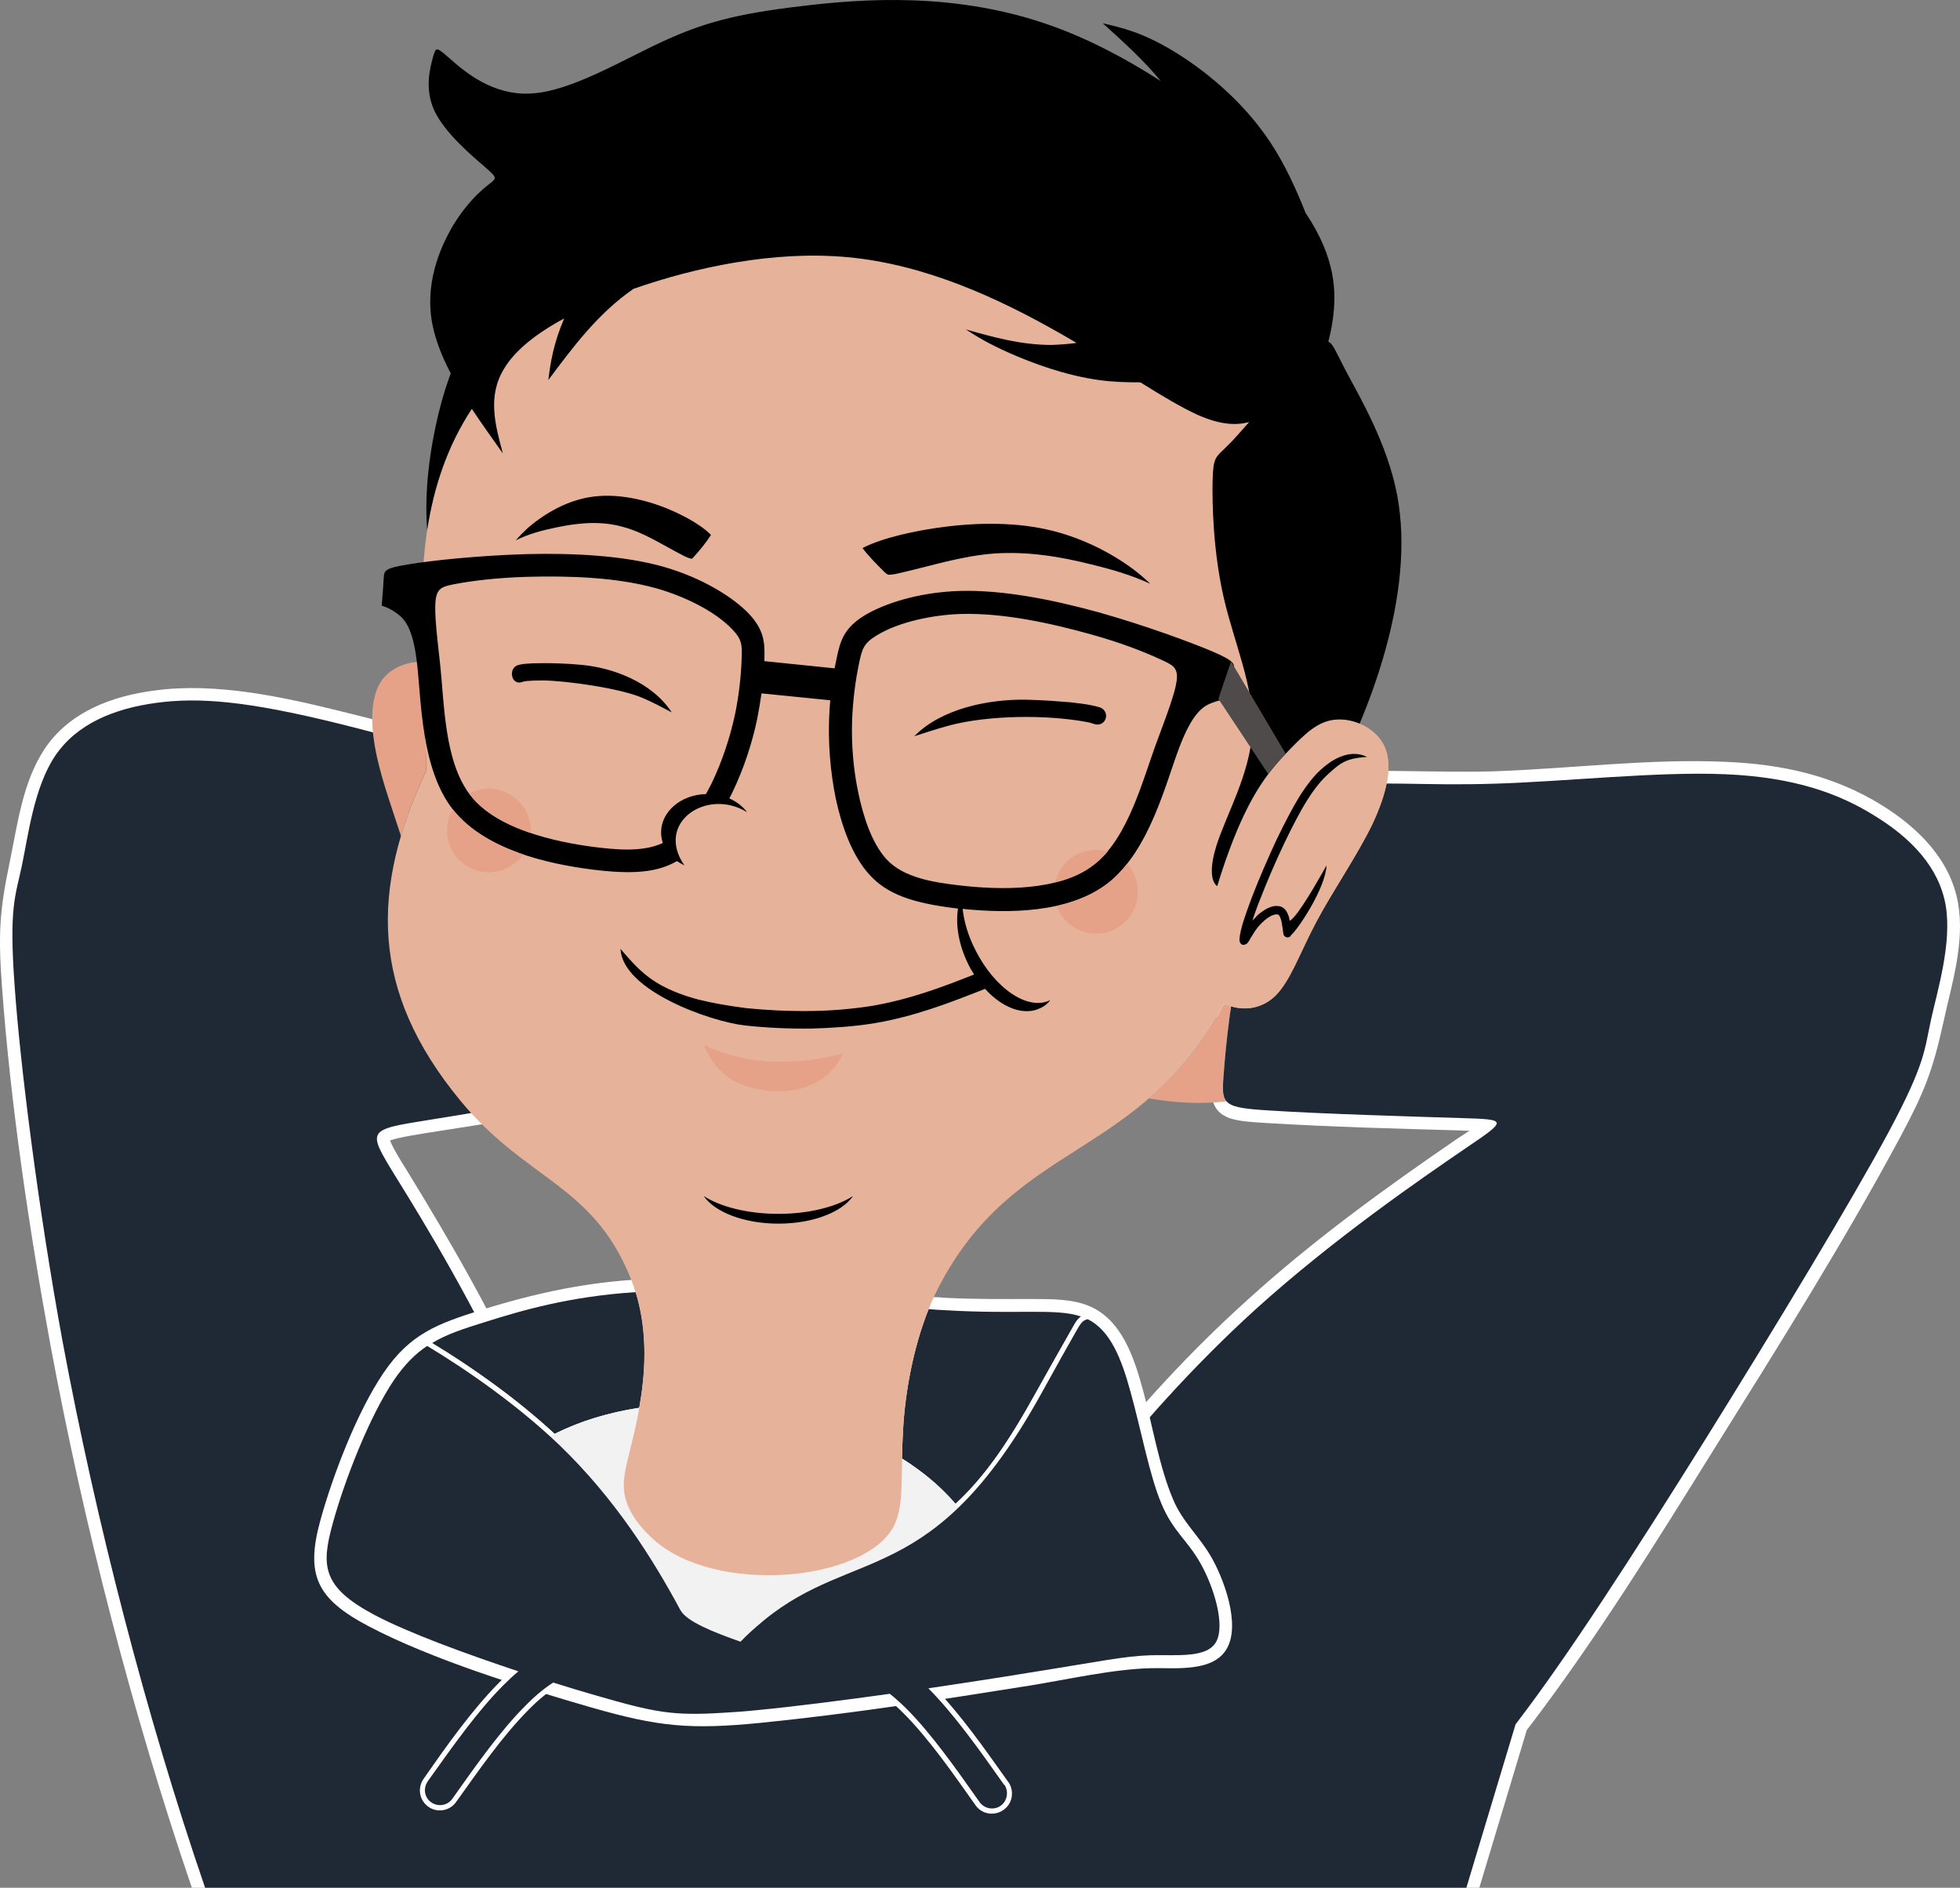 <?xml version="1.0" encoding="UTF-8"?>
<!DOCTYPE svg PUBLIC "-//W3C//DTD SVG 1.1//EN" "http://www.w3.org/Graphics/SVG/1.1/DTD/svg11.dtd">
<!-- Creator: CorelDRAW X7 -->
<svg xmlns="http://www.w3.org/2000/svg" xmlns:xlink="http://www.w3.org/1999/xlink" xml:space="preserve" version="1.1" style="shape-rendering:geometricPrecision; text-rendering:geometricPrecision; image-rendering:optimizeQuality; fill-rule:evenodd; clip-rule:evenodd" viewBox="2440.18 853.17 6812.52 6560.83">
 <rect x="2440.18" y="853.17" width="6812.52" height="6560.83" fill="#808080" stroke="none"/>
 <defs>
  <style type="text/css">
   <![CDATA[
    .fil6 {fill:black}
    .fil2 {fill:#1E2935}
    .fil7 {fill:#4F4B4B}
    .fil1 {fill:#E5A289}
    .fil4 {fill:#E6B39A}
    .fil3 {fill:#F2F2F2}
    .fil0 {fill:white}
    .fil5 {fill:#1E2935;fill-rule:nonzero}
   ]]>
  </style>
 </defs>
 <g id="Layer_x0020_1">
  <g id="_2391579300048">
   <path class="fil0" d="M6237 5951c160,-206 345,-405 538,-579 228,-207 476,-387 730,-561 8,-5 25,-16 43,-28 -14,0 -25,0 -32,-1 -220,-6 -442,-12 -662,-25 -142,-9 -217,-7 -205,-168 11,-150 31,-311 67,-458 33,-135 82,-258 145,-381 54,-106 104,-180 228,-205 69,-15 152,-13 224,-12 106,1 211,4 317,1 267,-9 541,-45 808,-33 195,8 375,47 542,150 127,79 239,189 266,341 24,138 -22,281 -51,414 -37,168 -66,243 -151,401 -195,363 -423,726 -642,1076 -204,328 -419,676 -655,983l-165 548 -4475 0c-207,-607 -375,-1259 -492,-1889 -74,-403 -138,-834 -168,-1243 -13,-180 -9,-260 26,-428 28,-134 45,-282 123,-399 86,-128 234,-183 382,-202 212,-29 444,22 650,73 326,80 741,198 1045,337 169,77 273,138 284,330 6,112 5,226 18,337 20,174 -17,225 -196,287 -248,85 -581,130 -844,172 -19,3 -112,17 -139,28 8,24 45,83 54,97 161,262 314,528 438,810 20,46 39,92 58,139 27,-5 53,-10 80,-15 434,-76 812,-79 1248,-11 189,30 377,69 563,114z"/>
   <path class="fil1" d="M6719 4350c-8,-2 -15,-5 -23,-9 -80,147 -169,249 -263,330l9 1c89,15 176,19 261,9 -15,-17 -14,-44 -10,-89 4,-58 13,-147 26,-242z"/>
   <path class="fil2" d="M6255 6000c134,-176 331,-398 549,-596 271,-245 574,-453 726,-557 152,-103 152,-103 -13,-108 -164,-5 -493,-15 -660,-26 -167,-10 -172,-20 -164,-121 7,-101 27,-294 65,-450 38,-157 94,-279 142,-372 48,-94 89,-160 197,-183 109,-22 286,-2 534,-10 248,-7 567,-43 805,-33 238,10 395,66 521,145 127,78 223,179 246,311 22,131 -28,293 -51,397 -23,104 -18,149 -147,390 -129,240 -392,675 -640,1073 -248,397 -480,756 -657,986l-171 568 -4384 0c-206,-601 -379,-1274 -495,-1897 -85,-462 -148,-966 -167,-1238 -20,-273 3,-312 25,-416 22,-104 42,-273 116,-383 75,-111 204,-164 351,-184 148,-20 314,-7 634,72 321,79 795,224 1038,335 242,110 252,187 258,292 6,105 7,239 19,340 11,102 34,171 -167,240 -201,69 -625,137 -837,171 -212,34 -212,34 -116,191 97,156 289,470 436,805 25,56 48,114 71,171 38,-8 77,-15 115,-22 424,-74 785,-81 1234,-11 188,30 392,73 587,120z"/>
   <path class="fil0" d="M5084 6841c-244,24 -353,14 -587,-53 -239,-69 -558,-168 -776,-283 -180,-95 -220,-177 -167,-369 44,-158 127,-375 219,-511 93,-137 188,-171 340,-219 225,-70 423,-108 660,-110 320,-3 639,49 957,68 103,5 202,4 304,4 61,0 134,0 191,24 114,47 157,180 187,289 33,121 57,269 105,382 33,80 92,129 134,203 44,77 100,230 55,314 -46,87 -182,69 -265,71 -132,3 -294,40 -425,61 -307,49 -623,98 -932,129z"/>
   <path class="fil2" d="M6198 5429c-86,-30 -217,-7 -470,-22 -19,-1 -40,-2 -60,-4 -54,134 -82,291 -89,420 -2,35 -3,68 -4,99 75,47 138,101 186,158 104,-96 186,-217 280,-387 42,-76 85,-151 128,-227 9,-16 16,-29 29,-37zm-1830 408c84,-43 184,-74 294,-91 20,-110 33,-256 -12,-402 -233,15 -400,65 -524,104 -74,23 -133,42 -184,73 148,90 297,197 426,316z"/>
   <path class="fil3" d="M5054 5744c491,64 856,358 817,656 -39,297 -749,365 -1239,301 -490,-64 -575,-237 -536,-534 39,-298 468,-487 958,-423z"/>
   <path class="fil4" d="M6928 3453c51,-52 95,-95 157,-99 61,-4 139,30 168,95 29,65 8,161 -43,269 -52,108 -136,229 -194,338 -58,109 -91,208 -144,259 -52,50 -124,53 -176,26 -52,-28 -84,-84 -69,-208 14,-124 75,-316 134,-441 59,-126 116,-187 167,-239z"/>
   <path class="fil0" d="M5081 6814c-42,5 -84,8 -127,11 -10,0 -18,-7 -18,-17 -11,-184 -12,-204 148,-336 94,-77 188,-120 298,-165 341,-140 477,-285 659,-614 42,-76 85,-151 128,-227 12,-22 22,-39 48,-45 4,-1 8,0 12,2 94,48 132,171 158,265 33,122 57,271 105,385 36,84 94,131 136,206 39,68 94,215 55,288 -38,73 -173,56 -243,58 -133,3 -296,40 -428,61 -307,49 -622,98 -931,128z"/>
   <path class="fil0" d="M4743 6786c-4,-2 -8,-4 -12,-7 -65,-39 -164,-101 -241,-102 -35,-1 -69,11 -99,28 -42,24 -81,57 -115,92 -92,93 -173,211 -249,317 -21,32 -64,41 -96,20 -33,-22 -41,-65 -19,-98l1 -1c80,-115 166,-237 264,-336 44,-44 92,-86 147,-116 52,-29 108,-46 168,-45 112,1 217,66 310,121 32,17 46,55 32,89 -14,36 -55,53 -91,38zm371 11c-36,15 -77,-2 -91,-38 -14,-33 0,-72 32,-88 93,-56 198,-121 310,-122 60,-1 116,17 168,46 55,30 103,71 147,115 98,99 183,222 265,337l1 1c21,32 13,76 -20,97 -32,21 -75,13 -96,-19 -76,-107 -157,-225 -249,-318 -34,-34 -73,-68 -115,-91 -30,-17 -64,-29 -99,-29 -77,1 -176,64 -240,102 -5,3 -9,5 -13,7z"/>
   <path class="fil0" d="M5273 6665c31,74 -268,134 -311,157 -3,2 -5,2 -8,3 -185,11 -271,-11 -450,-63 -234,-67 -557,-168 -771,-280 -169,-90 -203,-159 -154,-339 43,-155 126,-370 216,-503 33,-49 71,-91 121,-123 5,-4 12,-4 18,-1 162,98 326,216 463,348 174,168 309,365 423,578 44,80 418,143 453,223z"/>
   <path class="fil3" d="M5054 5743c491,65 857,358 817,656 -39,298 -749,365 -1239,301 -490,-64 -575,-236 -536,-534 39,-298 468,-487 958,-423z"/>
   <path class="fil5" d="M4242 6662c-18,15 -35,31 -52,48 -90,90 -176,212 -263,334l-1 2 0 0 0 0c-16,24 -10,56 14,72 25,16 57,10 73,-14l0 0 0 0c84,-119 168,-237 251,-320 33,-34 66,-62 99,-83 54,17 104,32 146,44 207,60 269,72 444,61 38,-2 80,-5 127,-10 124,-12 288,-33 453,-56 20,16 40,34 61,55 83,84 167,202 250,320l0 0 0 0c16,24 49,31 73,15 24,-16 30,-49 15,-73l-1 0 0 0 -1 -1c-86,-122 -173,-244 -262,-334l-1 -1c126,-19 246,-37 342,-53 253,-40 337,-59 431,-62 93,-2 197,11 228,-48 31,-59 -9,-190 -55,-271 -45,-81 -96,-111 -136,-208 -41,-96 -71,-258 -107,-387 -33,-122 -72,-215 -149,-254 -18,4 -24,14 -37,36 -24,42 -72,127 -127,227 -375,675 -648,526 -962,784 -34,28 -61,53 -81,74 -96,-34 -187,-70 -209,-110 -95,-177 -227,-387 -420,-573 -141,-135 -314,-257 -460,-345 -41,27 -78,64 -115,118 -86,127 -172,349 -213,498 -41,148 -38,222 145,319 117,62 317,135 500,196z"/>
   <path class="fil1" d="M3910 3153c-52,-1 -108,19 -141,62 -42,57 -44,155 -18,272 19,85 53,180 83,272 22,-74 51,-150 87,-227 0,-130 -7,-256 -11,-379z"/>
   <path class="fil4" d="M4084 2268c-248,374 -165,798 -163,1264 -191,411 -196,763 118,1145 229,278 457,290 590,611 76,182 51,372 26,497 -26,125 -51,186 -46,246 5,59 41,117 103,173 216,194 732,146 834,-45 39,-72 24,-183 33,-336 8,-153 47,-346 121,-491 267,-521 696,-440 996,-991 52,27 124,24 176,-26 53,-51 86,-150 144,-259 58,-109 142,-230 194,-338 51,-108 72,-204 43,-269 -29,-65 -107,-99 -168,-95 -49,4 -87,31 -126,68 12,-85 23,-176 33,-272 30,-312 -38,-603 -150,-842 -111,-239 -265,-426 -475,-555 -210,-129 -476,-200 -764,-227 -289,-26 -600,-9 -870,113 -269,121 -472,362 -649,629z"/>
   <g>
    <path class="fil6" d="M5405 5010c-38,56 -140,96 -259,96 -120,0 -221,-40 -260,-96 57,37 152,62 260,62 107,0 202,-25 259,-62zm1573 -3417c-32,-81 -72,-169 -123,-246 -99,-149 -237,-257 -341,-319 -104,-62 -172,-78 -241,-94 71,64 141,127 202,201 -121,-78 -252,-147 -382,-193 -328,-117 -652,-94 -872,-67 -220,26 -337,57 -481,124 -144,67 -316,171 -452,179 -135,9 -234,-77 -283,-120 -49,-43 -49,-43 -60,-6 -10,37 -30,110 5,186 36,76 127,154 173,193 45,40 45,40 20,60 -26,20 -76,61 -127,144 -50,84 -101,210 -72,350 11,53 33,109 63,166 -2,6 -5,12 -7,19 -32,88 -65,229 -75,368 -4,55 -4,109 0,156 23,-146 68,-287 155,-420 34,51 71,103 108,155 -27,-100 -54,-199 4,-294 36,-61 107,-120 209,-175 -38,90 -47,152 -55,214 86,-115 172,-231 296,-317 212,-74 487,-134 744,-110 272,25 526,144 734,262 21,12 42,24 62,36 -29,4 -59,6 -87,7 -107,0 -202,-27 -298,-54 39,25 77,49 154,83 77,34 192,77 309,93 49,7 98,8 144,8 78,49 146,89 201,114 78,34 132,36 177,24 -30,34 -57,65 -77,84 -39,39 -48,36 -50,118 -2,82 2,250 39,410 37,160 107,312 99,461 -7,149 -92,294 -125,400 -22,70 -21,123 3,140 26,-86 58,-173 90,-241 59,-126 116,-187 167,-239 51,-52 95,-95 157,-99 26,-2 55,3 81,14 34,-81 64,-165 89,-254 48,-173 75,-365 41,-542 -34,-177 -129,-338 -178,-430 -35,-67 -46,-97 -61,-101 6,-23 12,-50 16,-80 12,-89 12,-209 -95,-368zm-322 1525c-78,-33 -235,-91 -398,-137 -164,-45 -334,-78 -480,-74 -146,4 -268,45 -336,87 -68,43 -81,86 -93,143 -3,13 -5,25 -8,39l-244 -25 0 -7c2,-58 -1,-102 -55,-159 -54,-56 -161,-124 -299,-163 -137,-38 -307,-47 -473,-43 -167,5 -330,22 -412,36 -82,13 -82,22 -84,45 -1,23 -4,60 -7,98 15,5 31,11 54,28 23,17 55,46 69,176 15,130 14,362 123,503 109,141 329,190 483,210 142,18 228,11 297,-29 8,5 17,10 26,15 -103,-149 78,-271 218,-185 -15,-20 -37,-37 -62,-48l9 -17c43,-89 71,-178 88,-259 6,-31 11,-61 15,-89l239 24c-2,20 -3,41 -4,63 -3,84 3,180 23,278 21,98 57,199 117,265 60,66 144,98 300,117l8 1c-9,55 2,125 35,192 6,13 13,25 21,37 -113,45 -228,88 -360,110 -66,10 -136,16 -206,17 -80,1 -157,-3 -226,-10 -63,-8 -119,-18 -167,-30 -49,-13 -90,-29 -124,-47 -66,-35 -106,-82 -146,-129 6,144 310,252 431,266 71,8 152,12 232,11 73,-2 147,-7 216,-18 144,-24 266,-72 388,-120 60,66 135,95 192,67 14,-6 26,-16 35,-28l0 0c-78,39 -195,-41 -262,-177 -24,-47 -38,-96 -43,-140 156,16 370,16 506,-90 143,-113 199,-343 246,-468 47,-125 85,-146 112,-157 28,-11 44,-13 60,-15 7,-37 14,-75 18,-98 4,-23 6,-32 -72,-66zm536 366c-77,4 -97,25 -136,60 -22,20 -46,48 -74,93 -25,40 -52,93 -78,147 -33,69 -63,141 -84,195 -12,29 -20,54 -27,74 6,-6 12,-12 17,-18 11,-10 23,-18 34,-24 12,-6 24,-10 35,-9 12,0 23,5 30,15l1 1c6,9 11,21 13,35l1 0c29,-17 103,-150 127,-192 -4,79 -97,219 -123,242 -2,4 -6,8 -11,8 -8,1 -15,-5 -16,-12 -2,-15 -4,-29 -6,-40 -2,-10 -5,-18 -8,-23l-1 -1c-2,-3 -5,-4 -8,-4 -6,0 -13,2 -21,6 -9,5 -18,11 -27,20 -9,8 -17,17 -24,27l-1 1c-6,9 -12,19 -17,27 -5,9 -9,16 -14,21 -1,0 -2,1 -3,1 -1,1 -2,1 -3,2l0 0 0 0c-10,3 -16,-1 -19,-11 -2,-6 0,-25 10,-60l0 0c7,-23 18,-55 34,-97 21,-55 52,-127 84,-196 27,-56 55,-110 80,-151 30,-47 56,-78 80,-98 29,-26 93,-70 155,-39zm-418 649c-1,0 -2,1 -3,1l3 -1zm-2030 -350c-71,33 -164,23 -238,14 -140,-18 -340,-63 -431,-180 -92,-118 -90,-322 -106,-464 -29,-254 -23,-255 53,-270 64,-12 148,-22 250,-25 145,-4 310,1 450,40 88,25 199,75 263,142 34,35 35,55 33,101 -2,66 -10,131 -23,195 -18,83 -45,164 -82,241 -6,11 -12,23 -19,36 -87,2 -156,61 -156,133 0,12 2,25 6,37zm1719 -357c-51,136 -100,338 -220,432 -119,94 -328,89 -471,72 -83,-10 -191,-25 -251,-91 -52,-57 -81,-152 -97,-228 -18,-84 -25,-172 -22,-258 3,-67 11,-133 25,-199 10,-46 16,-65 58,-91 80,-50 202,-73 295,-76 149,-4 313,32 456,72 100,28 180,59 240,87 72,33 79,35 -13,280zm-1789 -147c33,14 67,32 101,50 -69,-105 -204,-155 -313,-165 -50,-5 -99,-6 -133,-6l0 0c-29,0 -48,1 -60,2 -14,1 -22,3 -29,5 -14,4 -23,20 -20,36 2,17 16,27 30,24 6,-2 12,-4 22,-5 11,-1 28,-2 55,-2l0 0c81,1 269,27 347,61zm1546 84c11,2 18,5 25,7 16,5 33,-3 38,-19 6,-16 -3,-33 -19,-39 -8,-2 -16,-5 -33,-8 -14,-3 -35,-6 -70,-10l0 0c-39,-3 -96,-8 -156,-9 -129,-2 -293,31 -387,127 42,-14 84,-27 124,-38 134,-35 335,-38 478,-11zm218 -481c-19,-19 -39,-35 -57,-49 -88,-66 -197,-117 -304,-140 -122,-27 -259,-23 -382,-5 -75,11 -187,34 -255,69 0,1 -1,1 -2,1 21,28 51,58 75,82 3,2 9,9 13,10 8,3 37,-4 45,-6 110,-25 209,-58 324,-67 115,-8 228,10 339,38 70,17 139,37 204,67zm-2205 -151c14,-16 29,-31 42,-43 65,-56 141,-95 215,-107 84,-14 175,4 255,34 49,19 123,54 165,96 0,1 1,1 1,2 -16,25 -38,52 -57,73 -2,2 -7,8 -9,9 -5,1 -25,-8 -30,-11 -71,-36 -135,-80 -211,-100 -76,-21 -152,-14 -229,2 -48,10 -96,22 -142,45z"/>
   </g>
   <path class="fil7" d="M6675 3282l44 -130 190 321c-20,20 -40,43 -61,70l-173 -261z"/>
   <path class="fil1" d="M6250 3807c13,0 27,2 40,6 -15,17 -30,32 -47,45 -38,30 -85,50 -135,62 14,-65 72,-113 142,-113zm108 48c23,26 37,60 37,97 0,81 -65,146 -145,146 -63,0 -117,-40 -137,-96 66,-15 128,-40 179,-80 25,-19 46,-42 66,-67zm-2219 -261c80,0 146,66 146,146l-1 8c-83,-28 -161,-69 -209,-131l-4 -6c20,-10 44,-17 68,-17zm120 229c-27,37 -70,62 -120,62 -80,0 -145,-65 -145,-145 0,-27 7,-52 20,-74 59,75 149,124 245,157zm1111 692c-36,84 -128,139 -248,130 -101,-9 -187,-42 -235,-160 161,76 329,69 483,30z"/>
  </g>
 </g>
</svg>
